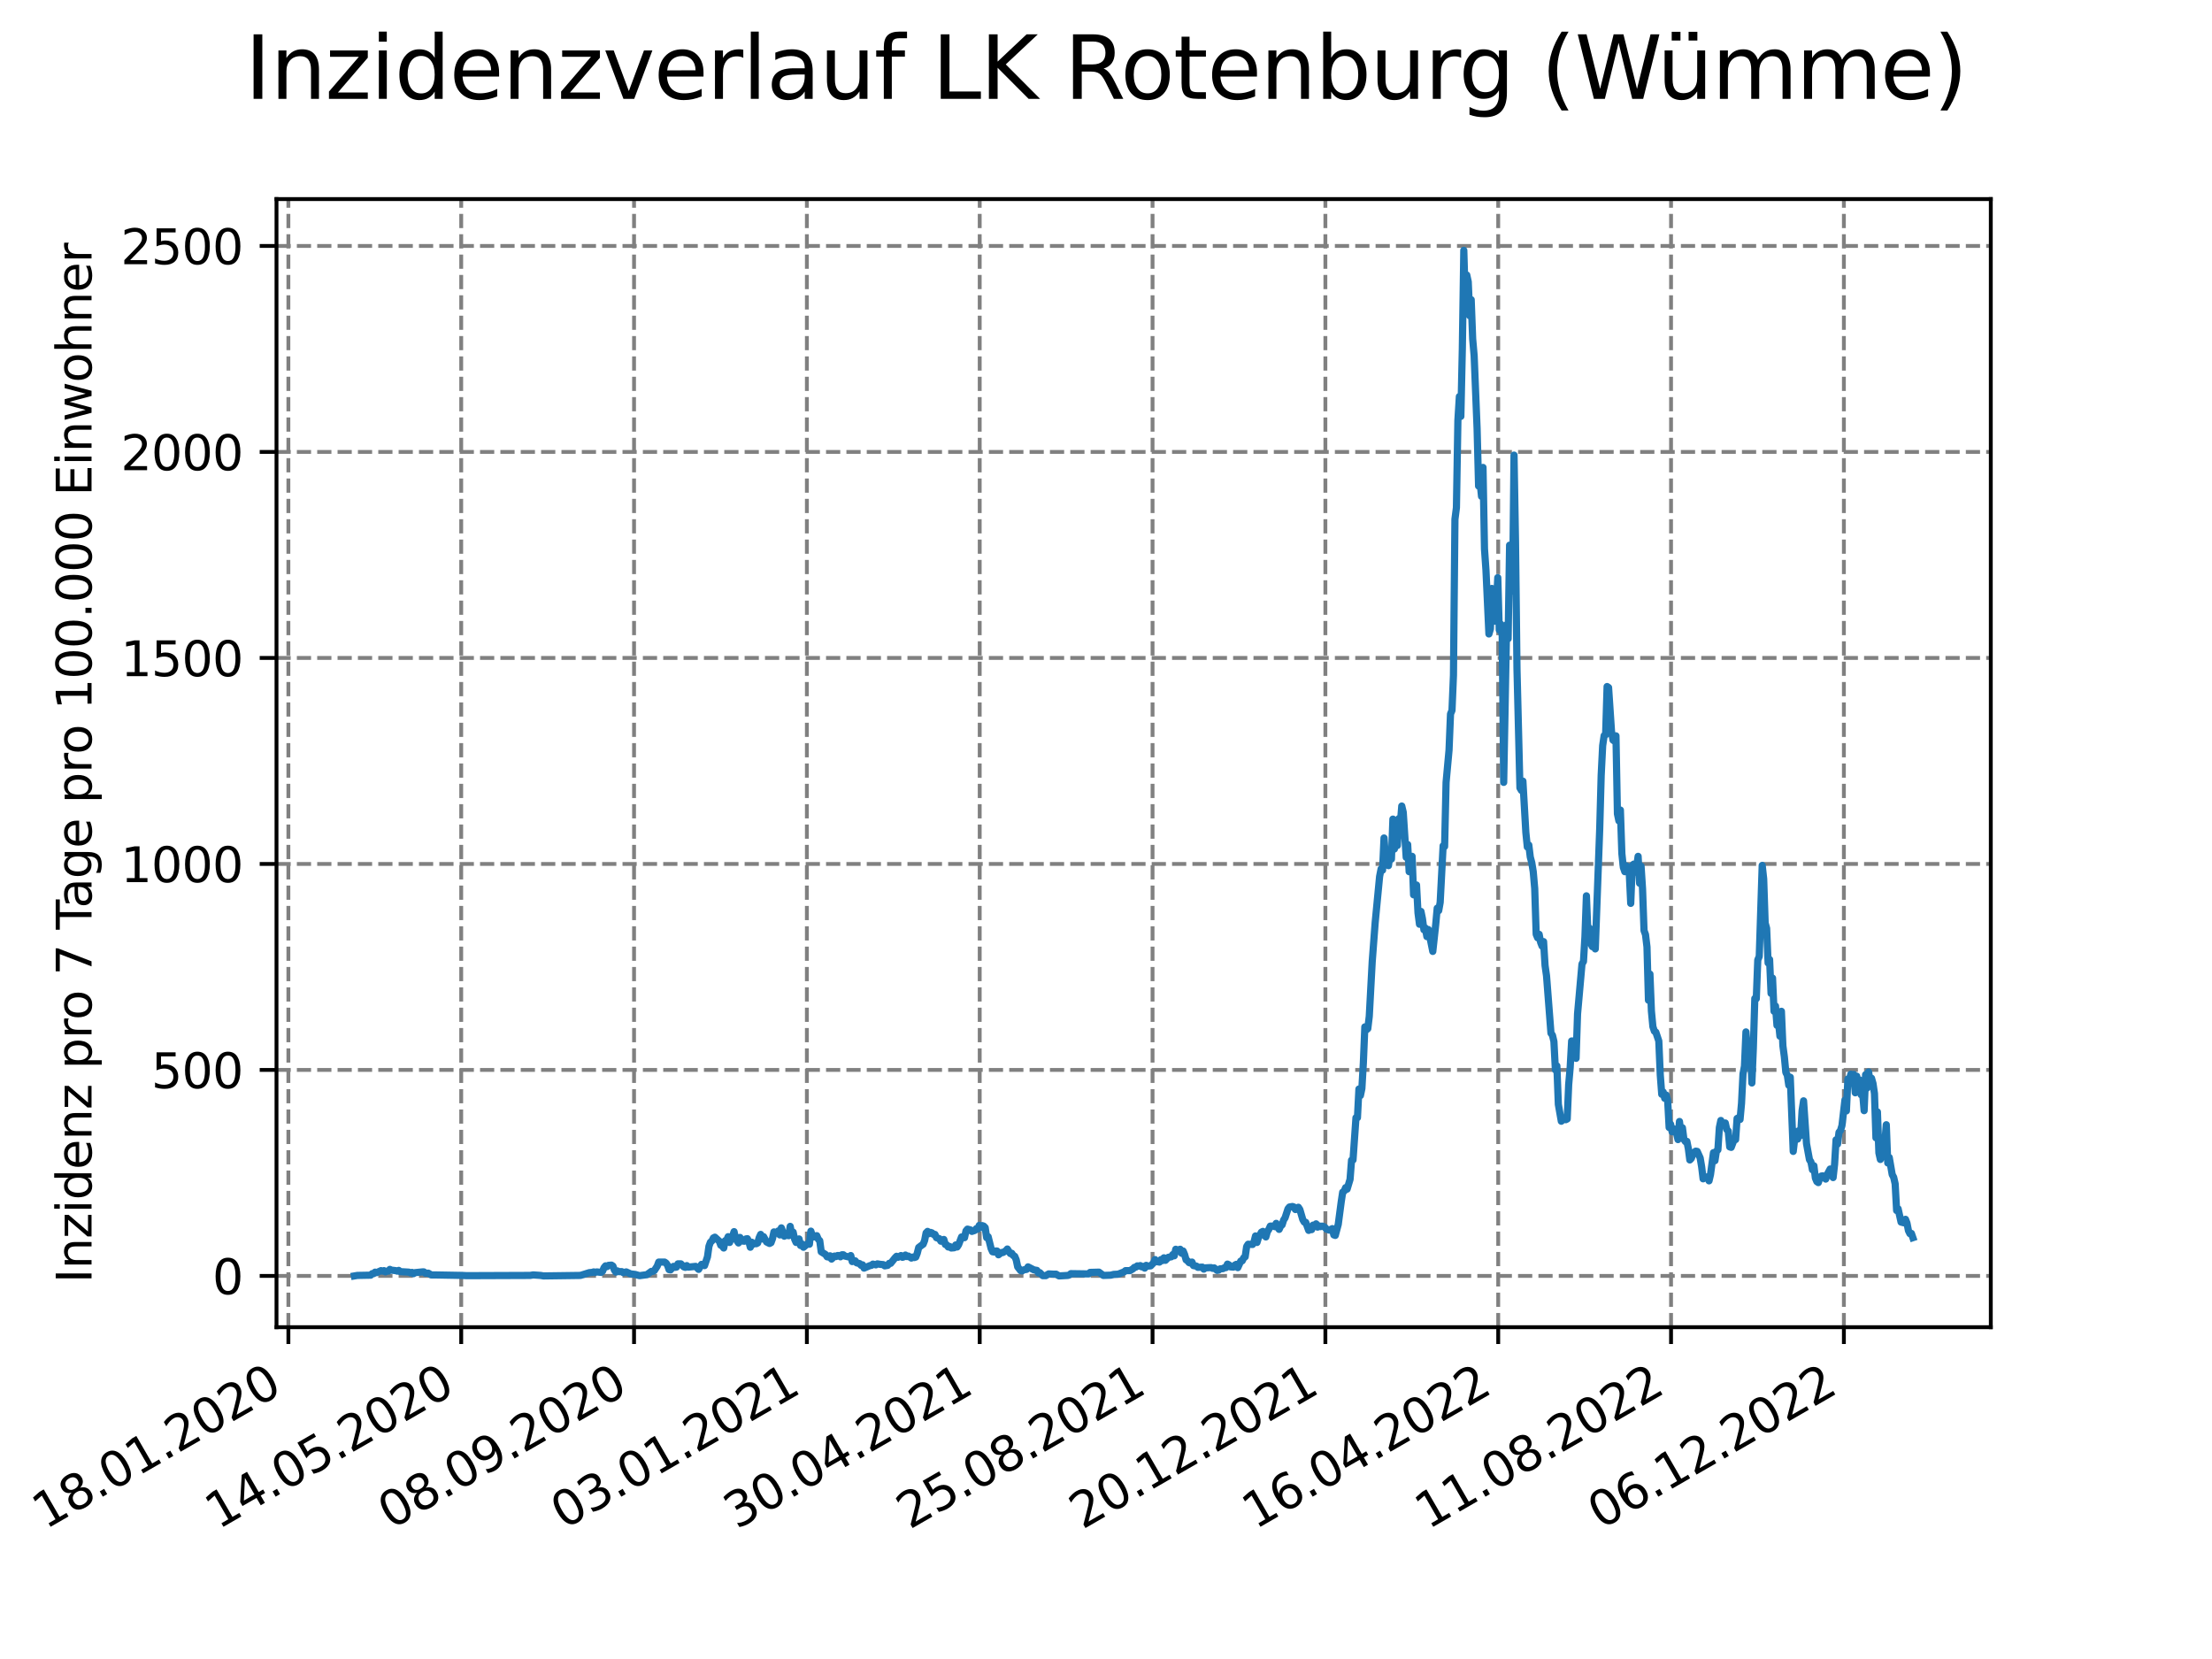 <?xml version="1.0" encoding="utf-8" standalone="no"?>
<!DOCTYPE svg PUBLIC "-//W3C//DTD SVG 1.1//EN"
  "http://www.w3.org/Graphics/SVG/1.1/DTD/svg11.dtd">
<svg xmlns:xlink="http://www.w3.org/1999/xlink" width="460.8pt" height="345.6pt" viewBox="0 0 460.8 345.6" xmlns="http://www.w3.org/2000/svg" version="1.1">
 <defs>
  <style type="text/css">*{stroke-linejoin: round; stroke-linecap: butt}</style>
 </defs>
 <g id="figure_1">
  <g id="patch_1">
   <path d="M 0 345.6 
L 460.8 345.6 
L 460.8 0 
L 0 0 
z
" style="fill: #ffffff"/>
  </g>
  <g id="axes_1">
   <g id="patch_2">
    <path d="M 57.6 276.48 
L 414.72 276.48 
L 414.72 41.472 
L 57.6 41.472 
z
" style="fill: #ffffff"/>
   </g>
   <g id="matplotlib.axis_1">
    <g id="xtick_1">
     <g id="line2d_1">
      <path d="M 60.075 276.48 
L 60.075 41.472 
" clip-path="url(#p226b8e09f1)" style="fill: none; stroke-dasharray: 2.96,1.28; stroke-dashoffset: 0; stroke: #808080; stroke-width: 0.8"/>
     </g>
     <g id="line2d_2">
      <defs>
       <path id="mca33cf12f3" d="M 0 0 
L 0 3.5 
" style="stroke: #000000; stroke-width: 0.8"/>
      </defs>
      <g>
       <use xlink:href="#mca33cf12f3" x="60.075" y="276.48" style="stroke: #000000; stroke-width: 0.8"/>
      </g>
     </g>
     <g id="text_1">
      <!-- 18.01.2020 -->
      <g transform="translate(9.449 318.689) rotate(-30) scale(0.1 -0.1)">
       <defs>
        <path id="DejaVuSans-31" d="M 794 531 
L 1825 531 
L 1825 4091 
L 703 3866 
L 703 4441 
L 1819 4666 
L 2450 4666 
L 2450 531 
L 3481 531 
L 3481 0 
L 794 0 
L 794 531 
z
" transform="scale(0.016)"/>
        <path id="DejaVuSans-38" d="M 2034 2216 
Q 1584 2216 1326 1975 
Q 1069 1734 1069 1313 
Q 1069 891 1326 650 
Q 1584 409 2034 409 
Q 2484 409 2743 651 
Q 3003 894 3003 1313 
Q 3003 1734 2745 1975 
Q 2488 2216 2034 2216 
z
M 1403 2484 
Q 997 2584 770 2862 
Q 544 3141 544 3541 
Q 544 4100 942 4425 
Q 1341 4750 2034 4750 
Q 2731 4750 3128 4425 
Q 3525 4100 3525 3541 
Q 3525 3141 3298 2862 
Q 3072 2584 2669 2484 
Q 3125 2378 3379 2068 
Q 3634 1759 3634 1313 
Q 3634 634 3220 271 
Q 2806 -91 2034 -91 
Q 1263 -91 848 271 
Q 434 634 434 1313 
Q 434 1759 690 2068 
Q 947 2378 1403 2484 
z
M 1172 3481 
Q 1172 3119 1398 2916 
Q 1625 2713 2034 2713 
Q 2441 2713 2670 2916 
Q 2900 3119 2900 3481 
Q 2900 3844 2670 4047 
Q 2441 4250 2034 4250 
Q 1625 4250 1398 4047 
Q 1172 3844 1172 3481 
z
" transform="scale(0.016)"/>
        <path id="DejaVuSans-2e" d="M 684 794 
L 1344 794 
L 1344 0 
L 684 0 
L 684 794 
z
" transform="scale(0.016)"/>
        <path id="DejaVuSans-30" d="M 2034 4250 
Q 1547 4250 1301 3770 
Q 1056 3291 1056 2328 
Q 1056 1369 1301 889 
Q 1547 409 2034 409 
Q 2525 409 2770 889 
Q 3016 1369 3016 2328 
Q 3016 3291 2770 3770 
Q 2525 4250 2034 4250 
z
M 2034 4750 
Q 2819 4750 3233 4129 
Q 3647 3509 3647 2328 
Q 3647 1150 3233 529 
Q 2819 -91 2034 -91 
Q 1250 -91 836 529 
Q 422 1150 422 2328 
Q 422 3509 836 4129 
Q 1250 4750 2034 4750 
z
" transform="scale(0.016)"/>
        <path id="DejaVuSans-32" d="M 1228 531 
L 3431 531 
L 3431 0 
L 469 0 
L 469 531 
Q 828 903 1448 1529 
Q 2069 2156 2228 2338 
Q 2531 2678 2651 2914 
Q 2772 3150 2772 3378 
Q 2772 3750 2511 3984 
Q 2250 4219 1831 4219 
Q 1534 4219 1204 4116 
Q 875 4013 500 3803 
L 500 4441 
Q 881 4594 1212 4672 
Q 1544 4750 1819 4750 
Q 2544 4750 2975 4387 
Q 3406 4025 3406 3419 
Q 3406 3131 3298 2873 
Q 3191 2616 2906 2266 
Q 2828 2175 2409 1742 
Q 1991 1309 1228 531 
z
" transform="scale(0.016)"/>
       </defs>
       <use xlink:href="#DejaVuSans-31"/>
       <use xlink:href="#DejaVuSans-38" x="63.623"/>
       <use xlink:href="#DejaVuSans-2e" x="127.246"/>
       <use xlink:href="#DejaVuSans-30" x="159.033"/>
       <use xlink:href="#DejaVuSans-31" x="222.656"/>
       <use xlink:href="#DejaVuSans-2e" x="286.279"/>
       <use xlink:href="#DejaVuSans-32" x="318.066"/>
       <use xlink:href="#DejaVuSans-30" x="381.689"/>
       <use xlink:href="#DejaVuSans-32" x="445.312"/>
       <use xlink:href="#DejaVuSans-30" x="508.936"/>
      </g>
     </g>
    </g>
    <g id="xtick_2">
     <g id="line2d_3">
      <path d="M 96.079 276.48 
L 96.079 41.472 
" clip-path="url(#p226b8e09f1)" style="fill: none; stroke-dasharray: 2.96,1.28; stroke-dashoffset: 0; stroke: #808080; stroke-width: 0.8"/>
     </g>
     <g id="line2d_4">
      <g>
       <use xlink:href="#mca33cf12f3" x="96.079" y="276.48" style="stroke: #000000; stroke-width: 0.8"/>
      </g>
     </g>
     <g id="text_2">
      <!-- 14.05.2020 -->
      <g transform="translate(45.454 318.689) rotate(-30) scale(0.1 -0.1)">
       <defs>
        <path id="DejaVuSans-34" d="M 2419 4116 
L 825 1625 
L 2419 1625 
L 2419 4116 
z
M 2253 4666 
L 3047 4666 
L 3047 1625 
L 3713 1625 
L 3713 1100 
L 3047 1100 
L 3047 0 
L 2419 0 
L 2419 1100 
L 313 1100 
L 313 1709 
L 2253 4666 
z
" transform="scale(0.016)"/>
        <path id="DejaVuSans-35" d="M 691 4666 
L 3169 4666 
L 3169 4134 
L 1269 4134 
L 1269 2991 
Q 1406 3038 1543 3061 
Q 1681 3084 1819 3084 
Q 2600 3084 3056 2656 
Q 3513 2228 3513 1497 
Q 3513 744 3044 326 
Q 2575 -91 1722 -91 
Q 1428 -91 1123 -41 
Q 819 9 494 109 
L 494 744 
Q 775 591 1075 516 
Q 1375 441 1709 441 
Q 2250 441 2565 725 
Q 2881 1009 2881 1497 
Q 2881 1984 2565 2268 
Q 2250 2553 1709 2553 
Q 1456 2553 1204 2497 
Q 953 2441 691 2322 
L 691 4666 
z
" transform="scale(0.016)"/>
       </defs>
       <use xlink:href="#DejaVuSans-31"/>
       <use xlink:href="#DejaVuSans-34" x="63.623"/>
       <use xlink:href="#DejaVuSans-2e" x="127.246"/>
       <use xlink:href="#DejaVuSans-30" x="159.033"/>
       <use xlink:href="#DejaVuSans-35" x="222.656"/>
       <use xlink:href="#DejaVuSans-2e" x="286.279"/>
       <use xlink:href="#DejaVuSans-32" x="318.066"/>
       <use xlink:href="#DejaVuSans-30" x="381.689"/>
       <use xlink:href="#DejaVuSans-32" x="445.312"/>
       <use xlink:href="#DejaVuSans-30" x="508.936"/>
      </g>
     </g>
    </g>
    <g id="xtick_3">
     <g id="line2d_5">
      <path d="M 132.083 276.48 
L 132.083 41.472 
" clip-path="url(#p226b8e09f1)" style="fill: none; stroke-dasharray: 2.96,1.28; stroke-dashoffset: 0; stroke: #808080; stroke-width: 0.8"/>
     </g>
     <g id="line2d_6">
      <g>
       <use xlink:href="#mca33cf12f3" x="132.083" y="276.48" style="stroke: #000000; stroke-width: 0.8"/>
      </g>
     </g>
     <g id="text_3">
      <!-- 08.09.2020 -->
      <g transform="translate(81.458 318.689) rotate(-30) scale(0.1 -0.1)">
       <defs>
        <path id="DejaVuSans-39" d="M 703 97 
L 703 672 
Q 941 559 1184 500 
Q 1428 441 1663 441 
Q 2288 441 2617 861 
Q 2947 1281 2994 2138 
Q 2813 1869 2534 1725 
Q 2256 1581 1919 1581 
Q 1219 1581 811 2004 
Q 403 2428 403 3163 
Q 403 3881 828 4315 
Q 1253 4750 1959 4750 
Q 2769 4750 3195 4129 
Q 3622 3509 3622 2328 
Q 3622 1225 3098 567 
Q 2575 -91 1691 -91 
Q 1453 -91 1209 -44 
Q 966 3 703 97 
z
M 1959 2075 
Q 2384 2075 2632 2365 
Q 2881 2656 2881 3163 
Q 2881 3666 2632 3958 
Q 2384 4250 1959 4250 
Q 1534 4250 1286 3958 
Q 1038 3666 1038 3163 
Q 1038 2656 1286 2365 
Q 1534 2075 1959 2075 
z
" transform="scale(0.016)"/>
       </defs>
       <use xlink:href="#DejaVuSans-30"/>
       <use xlink:href="#DejaVuSans-38" x="63.623"/>
       <use xlink:href="#DejaVuSans-2e" x="127.246"/>
       <use xlink:href="#DejaVuSans-30" x="159.033"/>
       <use xlink:href="#DejaVuSans-39" x="222.656"/>
       <use xlink:href="#DejaVuSans-2e" x="286.279"/>
       <use xlink:href="#DejaVuSans-32" x="318.066"/>
       <use xlink:href="#DejaVuSans-30" x="381.689"/>
       <use xlink:href="#DejaVuSans-32" x="445.312"/>
       <use xlink:href="#DejaVuSans-30" x="508.936"/>
      </g>
     </g>
    </g>
    <g id="xtick_4">
     <g id="line2d_7">
      <path d="M 168.088 276.48 
L 168.088 41.472 
" clip-path="url(#p226b8e09f1)" style="fill: none; stroke-dasharray: 2.96,1.28; stroke-dashoffset: 0; stroke: #808080; stroke-width: 0.8"/>
     </g>
     <g id="line2d_8">
      <g>
       <use xlink:href="#mca33cf12f3" x="168.088" y="276.48" style="stroke: #000000; stroke-width: 0.8"/>
      </g>
     </g>
     <g id="text_4">
      <!-- 03.01.2021 -->
      <g transform="translate(117.462 318.689) rotate(-30) scale(0.1 -0.1)">
       <defs>
        <path id="DejaVuSans-33" d="M 2597 2516 
Q 3050 2419 3304 2112 
Q 3559 1806 3559 1356 
Q 3559 666 3084 287 
Q 2609 -91 1734 -91 
Q 1441 -91 1130 -33 
Q 819 25 488 141 
L 488 750 
Q 750 597 1062 519 
Q 1375 441 1716 441 
Q 2309 441 2620 675 
Q 2931 909 2931 1356 
Q 2931 1769 2642 2001 
Q 2353 2234 1838 2234 
L 1294 2234 
L 1294 2753 
L 1863 2753 
Q 2328 2753 2575 2939 
Q 2822 3125 2822 3475 
Q 2822 3834 2567 4026 
Q 2313 4219 1838 4219 
Q 1578 4219 1281 4162 
Q 984 4106 628 3988 
L 628 4550 
Q 988 4650 1302 4700 
Q 1616 4750 1894 4750 
Q 2613 4750 3031 4423 
Q 3450 4097 3450 3541 
Q 3450 3153 3228 2886 
Q 3006 2619 2597 2516 
z
" transform="scale(0.016)"/>
       </defs>
       <use xlink:href="#DejaVuSans-30"/>
       <use xlink:href="#DejaVuSans-33" x="63.623"/>
       <use xlink:href="#DejaVuSans-2e" x="127.246"/>
       <use xlink:href="#DejaVuSans-30" x="159.033"/>
       <use xlink:href="#DejaVuSans-31" x="222.656"/>
       <use xlink:href="#DejaVuSans-2e" x="286.279"/>
       <use xlink:href="#DejaVuSans-32" x="318.066"/>
       <use xlink:href="#DejaVuSans-30" x="381.689"/>
       <use xlink:href="#DejaVuSans-32" x="445.312"/>
       <use xlink:href="#DejaVuSans-31" x="508.936"/>
      </g>
     </g>
    </g>
    <g id="xtick_5">
     <g id="line2d_9">
      <path d="M 204.092 276.48 
L 204.092 41.472 
" clip-path="url(#p226b8e09f1)" style="fill: none; stroke-dasharray: 2.96,1.28; stroke-dashoffset: 0; stroke: #808080; stroke-width: 0.8"/>
     </g>
     <g id="line2d_10">
      <g>
       <use xlink:href="#mca33cf12f3" x="204.092" y="276.48" style="stroke: #000000; stroke-width: 0.8"/>
      </g>
     </g>
     <g id="text_5">
      <!-- 30.04.2021 -->
      <g transform="translate(153.467 318.689) rotate(-30) scale(0.1 -0.1)">
       <use xlink:href="#DejaVuSans-33"/>
       <use xlink:href="#DejaVuSans-30" x="63.623"/>
       <use xlink:href="#DejaVuSans-2e" x="127.246"/>
       <use xlink:href="#DejaVuSans-30" x="159.033"/>
       <use xlink:href="#DejaVuSans-34" x="222.656"/>
       <use xlink:href="#DejaVuSans-2e" x="286.279"/>
       <use xlink:href="#DejaVuSans-32" x="318.066"/>
       <use xlink:href="#DejaVuSans-30" x="381.689"/>
       <use xlink:href="#DejaVuSans-32" x="445.312"/>
       <use xlink:href="#DejaVuSans-31" x="508.936"/>
      </g>
     </g>
    </g>
    <g id="xtick_6">
     <g id="line2d_11">
      <path d="M 240.096 276.48 
L 240.096 41.472 
" clip-path="url(#p226b8e09f1)" style="fill: none; stroke-dasharray: 2.96,1.28; stroke-dashoffset: 0; stroke: #808080; stroke-width: 0.8"/>
     </g>
     <g id="line2d_12">
      <g>
       <use xlink:href="#mca33cf12f3" x="240.096" y="276.48" style="stroke: #000000; stroke-width: 0.8"/>
      </g>
     </g>
     <g id="text_6">
      <!-- 25.08.2021 -->
      <g transform="translate(189.471 318.689) rotate(-30) scale(0.1 -0.1)">
       <use xlink:href="#DejaVuSans-32"/>
       <use xlink:href="#DejaVuSans-35" x="63.623"/>
       <use xlink:href="#DejaVuSans-2e" x="127.246"/>
       <use xlink:href="#DejaVuSans-30" x="159.033"/>
       <use xlink:href="#DejaVuSans-38" x="222.656"/>
       <use xlink:href="#DejaVuSans-2e" x="286.279"/>
       <use xlink:href="#DejaVuSans-32" x="318.066"/>
       <use xlink:href="#DejaVuSans-30" x="381.689"/>
       <use xlink:href="#DejaVuSans-32" x="445.312"/>
       <use xlink:href="#DejaVuSans-31" x="508.936"/>
      </g>
     </g>
    </g>
    <g id="xtick_7">
     <g id="line2d_13">
      <path d="M 276.101 276.48 
L 276.101 41.472 
" clip-path="url(#p226b8e09f1)" style="fill: none; stroke-dasharray: 2.96,1.28; stroke-dashoffset: 0; stroke: #808080; stroke-width: 0.8"/>
     </g>
     <g id="line2d_14">
      <g>
       <use xlink:href="#mca33cf12f3" x="276.101" y="276.48" style="stroke: #000000; stroke-width: 0.8"/>
      </g>
     </g>
     <g id="text_7">
      <!-- 20.12.2021 -->
      <g transform="translate(225.476 318.689) rotate(-30) scale(0.1 -0.1)">
       <use xlink:href="#DejaVuSans-32"/>
       <use xlink:href="#DejaVuSans-30" x="63.623"/>
       <use xlink:href="#DejaVuSans-2e" x="127.246"/>
       <use xlink:href="#DejaVuSans-31" x="159.033"/>
       <use xlink:href="#DejaVuSans-32" x="222.656"/>
       <use xlink:href="#DejaVuSans-2e" x="286.279"/>
       <use xlink:href="#DejaVuSans-32" x="318.066"/>
       <use xlink:href="#DejaVuSans-30" x="381.689"/>
       <use xlink:href="#DejaVuSans-32" x="445.312"/>
       <use xlink:href="#DejaVuSans-31" x="508.936"/>
      </g>
     </g>
    </g>
    <g id="xtick_8">
     <g id="line2d_15">
      <path d="M 312.105 276.48 
L 312.105 41.472 
" clip-path="url(#p226b8e09f1)" style="fill: none; stroke-dasharray: 2.96,1.28; stroke-dashoffset: 0; stroke: #808080; stroke-width: 0.8"/>
     </g>
     <g id="line2d_16">
      <g>
       <use xlink:href="#mca33cf12f3" x="312.105" y="276.48" style="stroke: #000000; stroke-width: 0.8"/>
      </g>
     </g>
     <g id="text_8">
      <!-- 16.04.2022 -->
      <g transform="translate(261.48 318.689) rotate(-30) scale(0.1 -0.1)">
       <defs>
        <path id="DejaVuSans-36" d="M 2113 2584 
Q 1688 2584 1439 2293 
Q 1191 2003 1191 1497 
Q 1191 994 1439 701 
Q 1688 409 2113 409 
Q 2538 409 2786 701 
Q 3034 994 3034 1497 
Q 3034 2003 2786 2293 
Q 2538 2584 2113 2584 
z
M 3366 4563 
L 3366 3988 
Q 3128 4100 2886 4159 
Q 2644 4219 2406 4219 
Q 1781 4219 1451 3797 
Q 1122 3375 1075 2522 
Q 1259 2794 1537 2939 
Q 1816 3084 2150 3084 
Q 2853 3084 3261 2657 
Q 3669 2231 3669 1497 
Q 3669 778 3244 343 
Q 2819 -91 2113 -91 
Q 1303 -91 875 529 
Q 447 1150 447 2328 
Q 447 3434 972 4092 
Q 1497 4750 2381 4750 
Q 2619 4750 2861 4703 
Q 3103 4656 3366 4563 
z
" transform="scale(0.016)"/>
       </defs>
       <use xlink:href="#DejaVuSans-31"/>
       <use xlink:href="#DejaVuSans-36" x="63.623"/>
       <use xlink:href="#DejaVuSans-2e" x="127.246"/>
       <use xlink:href="#DejaVuSans-30" x="159.033"/>
       <use xlink:href="#DejaVuSans-34" x="222.656"/>
       <use xlink:href="#DejaVuSans-2e" x="286.279"/>
       <use xlink:href="#DejaVuSans-32" x="318.066"/>
       <use xlink:href="#DejaVuSans-30" x="381.689"/>
       <use xlink:href="#DejaVuSans-32" x="445.312"/>
       <use xlink:href="#DejaVuSans-32" x="508.936"/>
      </g>
     </g>
    </g>
    <g id="xtick_9">
     <g id="line2d_17">
      <path d="M 348.109 276.48 
L 348.109 41.472 
" clip-path="url(#p226b8e09f1)" style="fill: none; stroke-dasharray: 2.96,1.28; stroke-dashoffset: 0; stroke: #808080; stroke-width: 0.8"/>
     </g>
     <g id="line2d_18">
      <g>
       <use xlink:href="#mca33cf12f3" x="348.109" y="276.48" style="stroke: #000000; stroke-width: 0.8"/>
      </g>
     </g>
     <g id="text_9">
      <!-- 11.08.2022 -->
      <g transform="translate(297.484 318.689) rotate(-30) scale(0.1 -0.1)">
       <use xlink:href="#DejaVuSans-31"/>
       <use xlink:href="#DejaVuSans-31" x="63.623"/>
       <use xlink:href="#DejaVuSans-2e" x="127.246"/>
       <use xlink:href="#DejaVuSans-30" x="159.033"/>
       <use xlink:href="#DejaVuSans-38" x="222.656"/>
       <use xlink:href="#DejaVuSans-2e" x="286.279"/>
       <use xlink:href="#DejaVuSans-32" x="318.066"/>
       <use xlink:href="#DejaVuSans-30" x="381.689"/>
       <use xlink:href="#DejaVuSans-32" x="445.312"/>
       <use xlink:href="#DejaVuSans-32" x="508.936"/>
      </g>
     </g>
    </g>
    <g id="xtick_10">
     <g id="line2d_19">
      <path d="M 384.114 276.48 
L 384.114 41.472 
" clip-path="url(#p226b8e09f1)" style="fill: none; stroke-dasharray: 2.96,1.28; stroke-dashoffset: 0; stroke: #808080; stroke-width: 0.8"/>
     </g>
     <g id="line2d_20">
      <g>
       <use xlink:href="#mca33cf12f3" x="384.114" y="276.48" style="stroke: #000000; stroke-width: 0.8"/>
      </g>
     </g>
     <g id="text_10">
      <!-- 06.12.2022 -->
      <g transform="translate(333.489 318.689) rotate(-30) scale(0.1 -0.1)">
       <use xlink:href="#DejaVuSans-30"/>
       <use xlink:href="#DejaVuSans-36" x="63.623"/>
       <use xlink:href="#DejaVuSans-2e" x="127.246"/>
       <use xlink:href="#DejaVuSans-31" x="159.033"/>
       <use xlink:href="#DejaVuSans-32" x="222.656"/>
       <use xlink:href="#DejaVuSans-2e" x="286.279"/>
       <use xlink:href="#DejaVuSans-32" x="318.066"/>
       <use xlink:href="#DejaVuSans-30" x="381.689"/>
       <use xlink:href="#DejaVuSans-32" x="445.312"/>
       <use xlink:href="#DejaVuSans-32" x="508.936"/>
      </g>
     </g>
    </g>
   </g>
   <g id="matplotlib.axis_2">
    <g id="ytick_1">
     <g id="line2d_21">
      <path d="M 57.6 265.798 
L 414.72 265.798 
" clip-path="url(#p226b8e09f1)" style="fill: none; stroke-dasharray: 2.96,1.28; stroke-dashoffset: 0; stroke: #808080; stroke-width: 0.8"/>
     </g>
     <g id="line2d_22">
      <defs>
       <path id="m57a101240e" d="M 0 0 
L -3.5 0 
" style="stroke: #000000; stroke-width: 0.8"/>
      </defs>
      <g>
       <use xlink:href="#m57a101240e" x="57.6" y="265.798" style="stroke: #000000; stroke-width: 0.8"/>
      </g>
     </g>
     <g id="text_11">
      <!-- 0 -->
      <g transform="translate(44.237 269.597) scale(0.1 -0.1)">
       <use xlink:href="#DejaVuSans-30"/>
      </g>
     </g>
    </g>
    <g id="ytick_2">
     <g id="line2d_23">
      <path d="M 57.6 222.885 
L 414.72 222.885 
" clip-path="url(#p226b8e09f1)" style="fill: none; stroke-dasharray: 2.96,1.28; stroke-dashoffset: 0; stroke: #808080; stroke-width: 0.8"/>
     </g>
     <g id="line2d_24">
      <g>
       <use xlink:href="#m57a101240e" x="57.6" y="222.885" style="stroke: #000000; stroke-width: 0.8"/>
      </g>
     </g>
     <g id="text_12">
      <!-- 500 -->
      <g transform="translate(31.512 226.684) scale(0.1 -0.1)">
       <use xlink:href="#DejaVuSans-35"/>
       <use xlink:href="#DejaVuSans-30" x="63.623"/>
       <use xlink:href="#DejaVuSans-30" x="127.246"/>
      </g>
     </g>
    </g>
    <g id="ytick_3">
     <g id="line2d_25">
      <path d="M 57.6 179.972 
L 414.72 179.972 
" clip-path="url(#p226b8e09f1)" style="fill: none; stroke-dasharray: 2.96,1.28; stroke-dashoffset: 0; stroke: #808080; stroke-width: 0.8"/>
     </g>
     <g id="line2d_26">
      <g>
       <use xlink:href="#m57a101240e" x="57.6" y="179.972" style="stroke: #000000; stroke-width: 0.8"/>
      </g>
     </g>
     <g id="text_13">
      <!-- 1000 -->
      <g transform="translate(25.15 183.772) scale(0.1 -0.1)">
       <use xlink:href="#DejaVuSans-31"/>
       <use xlink:href="#DejaVuSans-30" x="63.623"/>
       <use xlink:href="#DejaVuSans-30" x="127.246"/>
       <use xlink:href="#DejaVuSans-30" x="190.869"/>
      </g>
     </g>
    </g>
    <g id="ytick_4">
     <g id="line2d_27">
      <path d="M 57.6 137.06 
L 414.72 137.06 
" clip-path="url(#p226b8e09f1)" style="fill: none; stroke-dasharray: 2.96,1.28; stroke-dashoffset: 0; stroke: #808080; stroke-width: 0.8"/>
     </g>
     <g id="line2d_28">
      <g>
       <use xlink:href="#m57a101240e" x="57.6" y="137.06" style="stroke: #000000; stroke-width: 0.8"/>
      </g>
     </g>
     <g id="text_14">
      <!-- 1500 -->
      <g transform="translate(25.15 140.859) scale(0.1 -0.1)">
       <use xlink:href="#DejaVuSans-31"/>
       <use xlink:href="#DejaVuSans-35" x="63.623"/>
       <use xlink:href="#DejaVuSans-30" x="127.246"/>
       <use xlink:href="#DejaVuSans-30" x="190.869"/>
      </g>
     </g>
    </g>
    <g id="ytick_5">
     <g id="line2d_29">
      <path d="M 57.6 94.147 
L 414.72 94.147 
" clip-path="url(#p226b8e09f1)" style="fill: none; stroke-dasharray: 2.96,1.28; stroke-dashoffset: 0; stroke: #808080; stroke-width: 0.8"/>
     </g>
     <g id="line2d_30">
      <g>
       <use xlink:href="#m57a101240e" x="57.6" y="94.147" style="stroke: #000000; stroke-width: 0.8"/>
      </g>
     </g>
     <g id="text_15">
      <!-- 2000 -->
      <g transform="translate(25.15 97.946) scale(0.1 -0.1)">
       <use xlink:href="#DejaVuSans-32"/>
       <use xlink:href="#DejaVuSans-30" x="63.623"/>
       <use xlink:href="#DejaVuSans-30" x="127.246"/>
       <use xlink:href="#DejaVuSans-30" x="190.869"/>
      </g>
     </g>
    </g>
    <g id="ytick_6">
     <g id="line2d_31">
      <path d="M 57.6 51.235 
L 414.72 51.235 
" clip-path="url(#p226b8e09f1)" style="fill: none; stroke-dasharray: 2.96,1.28; stroke-dashoffset: 0; stroke: #808080; stroke-width: 0.8"/>
     </g>
     <g id="line2d_32">
      <g>
       <use xlink:href="#m57a101240e" x="57.6" y="51.235" style="stroke: #000000; stroke-width: 0.8"/>
      </g>
     </g>
     <g id="text_16">
      <!-- 2500 -->
      <g transform="translate(25.15 55.034) scale(0.1 -0.1)">
       <use xlink:href="#DejaVuSans-32"/>
       <use xlink:href="#DejaVuSans-35" x="63.623"/>
       <use xlink:href="#DejaVuSans-30" x="127.246"/>
       <use xlink:href="#DejaVuSans-30" x="190.869"/>
      </g>
     </g>
    </g>
    <g id="text_17">
     <!-- Inzidenz pro 7 Tage pro 100.000 Einwohner -->
     <g transform="translate(19.07 267.301) rotate(-90) scale(0.1 -0.1)">
      <defs>
       <path id="DejaVuSans-49" d="M 628 4666 
L 1259 4666 
L 1259 0 
L 628 0 
L 628 4666 
z
" transform="scale(0.016)"/>
       <path id="DejaVuSans-6e" d="M 3513 2113 
L 3513 0 
L 2938 0 
L 2938 2094 
Q 2938 2591 2744 2837 
Q 2550 3084 2163 3084 
Q 1697 3084 1428 2787 
Q 1159 2491 1159 1978 
L 1159 0 
L 581 0 
L 581 3500 
L 1159 3500 
L 1159 2956 
Q 1366 3272 1645 3428 
Q 1925 3584 2291 3584 
Q 2894 3584 3203 3211 
Q 3513 2838 3513 2113 
z
" transform="scale(0.016)"/>
       <path id="DejaVuSans-7a" d="M 353 3500 
L 3084 3500 
L 3084 2975 
L 922 459 
L 3084 459 
L 3084 0 
L 275 0 
L 275 525 
L 2438 3041 
L 353 3041 
L 353 3500 
z
" transform="scale(0.016)"/>
       <path id="DejaVuSans-69" d="M 603 3500 
L 1178 3500 
L 1178 0 
L 603 0 
L 603 3500 
z
M 603 4863 
L 1178 4863 
L 1178 4134 
L 603 4134 
L 603 4863 
z
" transform="scale(0.016)"/>
       <path id="DejaVuSans-64" d="M 2906 2969 
L 2906 4863 
L 3481 4863 
L 3481 0 
L 2906 0 
L 2906 525 
Q 2725 213 2448 61 
Q 2172 -91 1784 -91 
Q 1150 -91 751 415 
Q 353 922 353 1747 
Q 353 2572 751 3078 
Q 1150 3584 1784 3584 
Q 2172 3584 2448 3432 
Q 2725 3281 2906 2969 
z
M 947 1747 
Q 947 1113 1208 752 
Q 1469 391 1925 391 
Q 2381 391 2643 752 
Q 2906 1113 2906 1747 
Q 2906 2381 2643 2742 
Q 2381 3103 1925 3103 
Q 1469 3103 1208 2742 
Q 947 2381 947 1747 
z
" transform="scale(0.016)"/>
       <path id="DejaVuSans-65" d="M 3597 1894 
L 3597 1613 
L 953 1613 
Q 991 1019 1311 708 
Q 1631 397 2203 397 
Q 2534 397 2845 478 
Q 3156 559 3463 722 
L 3463 178 
Q 3153 47 2828 -22 
Q 2503 -91 2169 -91 
Q 1331 -91 842 396 
Q 353 884 353 1716 
Q 353 2575 817 3079 
Q 1281 3584 2069 3584 
Q 2775 3584 3186 3129 
Q 3597 2675 3597 1894 
z
M 3022 2063 
Q 3016 2534 2758 2815 
Q 2500 3097 2075 3097 
Q 1594 3097 1305 2825 
Q 1016 2553 972 2059 
L 3022 2063 
z
" transform="scale(0.016)"/>
       <path id="DejaVuSans-20" transform="scale(0.016)"/>
       <path id="DejaVuSans-70" d="M 1159 525 
L 1159 -1331 
L 581 -1331 
L 581 3500 
L 1159 3500 
L 1159 2969 
Q 1341 3281 1617 3432 
Q 1894 3584 2278 3584 
Q 2916 3584 3314 3078 
Q 3713 2572 3713 1747 
Q 3713 922 3314 415 
Q 2916 -91 2278 -91 
Q 1894 -91 1617 61 
Q 1341 213 1159 525 
z
M 3116 1747 
Q 3116 2381 2855 2742 
Q 2594 3103 2138 3103 
Q 1681 3103 1420 2742 
Q 1159 2381 1159 1747 
Q 1159 1113 1420 752 
Q 1681 391 2138 391 
Q 2594 391 2855 752 
Q 3116 1113 3116 1747 
z
" transform="scale(0.016)"/>
       <path id="DejaVuSans-72" d="M 2631 2963 
Q 2534 3019 2420 3045 
Q 2306 3072 2169 3072 
Q 1681 3072 1420 2755 
Q 1159 2438 1159 1844 
L 1159 0 
L 581 0 
L 581 3500 
L 1159 3500 
L 1159 2956 
Q 1341 3275 1631 3429 
Q 1922 3584 2338 3584 
Q 2397 3584 2469 3576 
Q 2541 3569 2628 3553 
L 2631 2963 
z
" transform="scale(0.016)"/>
       <path id="DejaVuSans-6f" d="M 1959 3097 
Q 1497 3097 1228 2736 
Q 959 2375 959 1747 
Q 959 1119 1226 758 
Q 1494 397 1959 397 
Q 2419 397 2687 759 
Q 2956 1122 2956 1747 
Q 2956 2369 2687 2733 
Q 2419 3097 1959 3097 
z
M 1959 3584 
Q 2709 3584 3137 3096 
Q 3566 2609 3566 1747 
Q 3566 888 3137 398 
Q 2709 -91 1959 -91 
Q 1206 -91 779 398 
Q 353 888 353 1747 
Q 353 2609 779 3096 
Q 1206 3584 1959 3584 
z
" transform="scale(0.016)"/>
       <path id="DejaVuSans-37" d="M 525 4666 
L 3525 4666 
L 3525 4397 
L 1831 0 
L 1172 0 
L 2766 4134 
L 525 4134 
L 525 4666 
z
" transform="scale(0.016)"/>
       <path id="DejaVuSans-54" d="M -19 4666 
L 3928 4666 
L 3928 4134 
L 2272 4134 
L 2272 0 
L 1638 0 
L 1638 4134 
L -19 4134 
L -19 4666 
z
" transform="scale(0.016)"/>
       <path id="DejaVuSans-61" d="M 2194 1759 
Q 1497 1759 1228 1600 
Q 959 1441 959 1056 
Q 959 750 1161 570 
Q 1363 391 1709 391 
Q 2188 391 2477 730 
Q 2766 1069 2766 1631 
L 2766 1759 
L 2194 1759 
z
M 3341 1997 
L 3341 0 
L 2766 0 
L 2766 531 
Q 2569 213 2275 61 
Q 1981 -91 1556 -91 
Q 1019 -91 701 211 
Q 384 513 384 1019 
Q 384 1609 779 1909 
Q 1175 2209 1959 2209 
L 2766 2209 
L 2766 2266 
Q 2766 2663 2505 2880 
Q 2244 3097 1772 3097 
Q 1472 3097 1187 3025 
Q 903 2953 641 2809 
L 641 3341 
Q 956 3463 1253 3523 
Q 1550 3584 1831 3584 
Q 2591 3584 2966 3190 
Q 3341 2797 3341 1997 
z
" transform="scale(0.016)"/>
       <path id="DejaVuSans-67" d="M 2906 1791 
Q 2906 2416 2648 2759 
Q 2391 3103 1925 3103 
Q 1463 3103 1205 2759 
Q 947 2416 947 1791 
Q 947 1169 1205 825 
Q 1463 481 1925 481 
Q 2391 481 2648 825 
Q 2906 1169 2906 1791 
z
M 3481 434 
Q 3481 -459 3084 -895 
Q 2688 -1331 1869 -1331 
Q 1566 -1331 1297 -1286 
Q 1028 -1241 775 -1147 
L 775 -588 
Q 1028 -725 1275 -790 
Q 1522 -856 1778 -856 
Q 2344 -856 2625 -561 
Q 2906 -266 2906 331 
L 2906 616 
Q 2728 306 2450 153 
Q 2172 0 1784 0 
Q 1141 0 747 490 
Q 353 981 353 1791 
Q 353 2603 747 3093 
Q 1141 3584 1784 3584 
Q 2172 3584 2450 3431 
Q 2728 3278 2906 2969 
L 2906 3500 
L 3481 3500 
L 3481 434 
z
" transform="scale(0.016)"/>
       <path id="DejaVuSans-45" d="M 628 4666 
L 3578 4666 
L 3578 4134 
L 1259 4134 
L 1259 2753 
L 3481 2753 
L 3481 2222 
L 1259 2222 
L 1259 531 
L 3634 531 
L 3634 0 
L 628 0 
L 628 4666 
z
" transform="scale(0.016)"/>
       <path id="DejaVuSans-77" d="M 269 3500 
L 844 3500 
L 1563 769 
L 2278 3500 
L 2956 3500 
L 3675 769 
L 4391 3500 
L 4966 3500 
L 4050 0 
L 3372 0 
L 2619 2869 
L 1863 0 
L 1184 0 
L 269 3500 
z
" transform="scale(0.016)"/>
       <path id="DejaVuSans-68" d="M 3513 2113 
L 3513 0 
L 2938 0 
L 2938 2094 
Q 2938 2591 2744 2837 
Q 2550 3084 2163 3084 
Q 1697 3084 1428 2787 
Q 1159 2491 1159 1978 
L 1159 0 
L 581 0 
L 581 4863 
L 1159 4863 
L 1159 2956 
Q 1366 3272 1645 3428 
Q 1925 3584 2291 3584 
Q 2894 3584 3203 3211 
Q 3513 2838 3513 2113 
z
" transform="scale(0.016)"/>
      </defs>
      <use xlink:href="#DejaVuSans-49"/>
      <use xlink:href="#DejaVuSans-6e" x="29.492"/>
      <use xlink:href="#DejaVuSans-7a" x="92.871"/>
      <use xlink:href="#DejaVuSans-69" x="145.361"/>
      <use xlink:href="#DejaVuSans-64" x="173.145"/>
      <use xlink:href="#DejaVuSans-65" x="236.621"/>
      <use xlink:href="#DejaVuSans-6e" x="298.145"/>
      <use xlink:href="#DejaVuSans-7a" x="361.523"/>
      <use xlink:href="#DejaVuSans-20" x="414.014"/>
      <use xlink:href="#DejaVuSans-70" x="445.801"/>
      <use xlink:href="#DejaVuSans-72" x="509.277"/>
      <use xlink:href="#DejaVuSans-6f" x="548.141"/>
      <use xlink:href="#DejaVuSans-20" x="609.322"/>
      <use xlink:href="#DejaVuSans-37" x="641.109"/>
      <use xlink:href="#DejaVuSans-20" x="704.732"/>
      <use xlink:href="#DejaVuSans-54" x="736.52"/>
      <use xlink:href="#DejaVuSans-61" x="781.104"/>
      <use xlink:href="#DejaVuSans-67" x="842.383"/>
      <use xlink:href="#DejaVuSans-65" x="905.859"/>
      <use xlink:href="#DejaVuSans-20" x="967.383"/>
      <use xlink:href="#DejaVuSans-70" x="999.17"/>
      <use xlink:href="#DejaVuSans-72" x="1062.646"/>
      <use xlink:href="#DejaVuSans-6f" x="1101.51"/>
      <use xlink:href="#DejaVuSans-20" x="1162.691"/>
      <use xlink:href="#DejaVuSans-31" x="1194.479"/>
      <use xlink:href="#DejaVuSans-30" x="1258.102"/>
      <use xlink:href="#DejaVuSans-30" x="1321.725"/>
      <use xlink:href="#DejaVuSans-2e" x="1385.348"/>
      <use xlink:href="#DejaVuSans-30" x="1417.135"/>
      <use xlink:href="#DejaVuSans-30" x="1480.758"/>
      <use xlink:href="#DejaVuSans-30" x="1544.381"/>
      <use xlink:href="#DejaVuSans-20" x="1608.004"/>
      <use xlink:href="#DejaVuSans-45" x="1639.791"/>
      <use xlink:href="#DejaVuSans-69" x="1702.975"/>
      <use xlink:href="#DejaVuSans-6e" x="1730.758"/>
      <use xlink:href="#DejaVuSans-77" x="1794.137"/>
      <use xlink:href="#DejaVuSans-6f" x="1875.924"/>
      <use xlink:href="#DejaVuSans-68" x="1937.105"/>
      <use xlink:href="#DejaVuSans-6e" x="2000.484"/>
      <use xlink:href="#DejaVuSans-65" x="2063.863"/>
      <use xlink:href="#DejaVuSans-72" x="2125.387"/>
     </g>
    </g>
   </g>
   <g id="line2d_33">
    <path d="M 73.833 265.798 
L 74.448 265.693 
L 77.218 265.641 
L 77.525 265.326 
L 77.833 265.326 
L 78.141 265.012 
L 78.449 265.117 
L 79.372 264.697 
L 79.68 264.802 
L 79.987 264.697 
L 80.295 264.959 
L 80.603 264.802 
L 80.911 264.802 
L 81.218 264.435 
L 81.526 264.593 
L 82.449 264.697 
L 82.757 264.802 
L 83.065 264.645 
L 83.372 264.907 
L 85.219 265.012 
L 85.526 265.169 
L 85.834 265.064 
L 86.142 265.326 
L 86.45 265.117 
L 87.988 264.959 
L 88.296 264.959 
L 88.604 265.221 
L 89.219 265.221 
L 89.835 265.588 
L 90.45 265.588 
L 96.297 265.693 
L 97.22 265.745 
L 110.453 265.693 
L 111.068 265.588 
L 112.607 265.693 
L 113.222 265.798 
L 120.915 265.693 
L 122.762 265.117 
L 123.377 265.064 
L 123.685 264.959 
L 123.993 265.064 
L 124.3 264.959 
L 125.224 265.064 
L 125.531 264.802 
L 125.839 264.069 
L 126.147 263.702 
L 126.454 263.859 
L 126.762 263.597 
L 127.378 263.545 
L 127.685 263.754 
L 127.993 264.593 
L 128.301 265.012 
L 128.609 264.75 
L 128.916 264.907 
L 129.532 264.907 
L 129.839 265.117 
L 130.455 264.959 
L 131.378 265.379 
L 132.301 265.483 
L 133.225 265.745 
L 134.763 265.536 
L 135.686 264.855 
L 135.994 264.855 
L 136.302 264.697 
L 136.917 263.754 
L 137.225 262.916 
L 138.456 262.916 
L 138.764 263.125 
L 139.071 263.597 
L 139.379 264.488 
L 139.687 264.54 
L 140.302 263.807 
L 140.61 264.016 
L 140.918 263.964 
L 141.225 263.283 
L 141.841 263.283 
L 142.456 263.911 
L 142.764 264.016 
L 143.072 263.649 
L 143.38 263.964 
L 144.918 263.807 
L 145.534 264.435 
L 146.149 263.387 
L 146.765 263.649 
L 147.38 261.815 
L 147.688 259.614 
L 147.996 258.776 
L 148.303 258.514 
L 148.611 257.885 
L 148.919 257.728 
L 149.842 258.566 
L 150.15 259.405 
L 150.457 259.562 
L 150.765 259.981 
L 151.073 258.462 
L 151.381 258.357 
L 151.688 257.623 
L 151.996 258.828 
L 152.304 257.833 
L 152.611 257.518 
L 152.919 256.575 
L 153.227 258.042 
L 153.842 258.933 
L 154.15 257.78 
L 154.458 258.514 
L 155.073 258.566 
L 155.381 258.095 
L 155.689 258.042 
L 155.996 258.619 
L 156.304 259.824 
L 156.612 258.776 
L 156.92 259.195 
L 157.227 259.038 
L 157.535 259.09 
L 157.843 258.933 
L 158.151 257.833 
L 158.458 257.151 
L 158.766 258.095 
L 159.074 257.623 
L 159.689 258.724 
L 160.305 259.038 
L 160.612 258.881 
L 160.92 258.042 
L 161.228 256.627 
L 161.536 256.942 
L 162.151 256.418 
L 162.459 257.256 
L 162.767 255.789 
L 163.382 257.518 
L 163.69 257.047 
L 163.997 257.361 
L 164.305 257.413 
L 164.613 255.475 
L 164.921 257.047 
L 165.228 256.68 
L 165.536 258.147 
L 165.844 258.828 
L 166.152 258.304 
L 166.459 258.095 
L 166.767 259.457 
L 167.075 259.143 
L 167.382 259.824 
L 168.306 259.038 
L 168.613 259.195 
L 168.921 256.47 
L 169.229 257.466 
L 169.537 257.675 
L 169.844 257.466 
L 170.152 257.413 
L 170.46 258.147 
L 170.767 258.462 
L 171.075 260.767 
L 171.998 261.344 
L 172.306 261.815 
L 172.614 261.868 
L 172.922 261.606 
L 173.229 262.287 
L 173.845 261.658 
L 174.153 261.763 
L 174.46 261.553 
L 174.768 261.553 
L 175.076 261.815 
L 175.383 261.396 
L 175.691 261.396 
L 175.999 261.658 
L 176.922 261.868 
L 177.23 261.553 
L 177.538 262.811 
L 177.845 262.654 
L 178.153 262.654 
L 178.461 263.073 
L 179.076 263.23 
L 179.384 263.597 
L 179.692 263.492 
L 179.999 264.173 
L 181.23 263.649 
L 181.538 263.597 
L 181.846 263.335 
L 182.461 263.492 
L 182.769 263.283 
L 183.384 263.387 
L 184 263.44 
L 184.308 263.702 
L 184.923 263.597 
L 185.231 263.178 
L 185.539 263.178 
L 186.462 262.025 
L 186.769 261.71 
L 187.077 261.92 
L 187.693 261.553 
L 188 261.92 
L 188.308 261.815 
L 188.616 261.448 
L 188.924 261.763 
L 189.231 261.658 
L 189.847 262.077 
L 190.154 261.868 
L 190.462 261.972 
L 190.77 261.868 
L 191.078 261.082 
L 191.385 259.876 
L 192.001 259.405 
L 192.309 259.195 
L 192.616 258.409 
L 192.924 256.837 
L 193.232 256.523 
L 193.539 256.994 
L 193.847 256.732 
L 194.155 256.837 
L 194.463 257.151 
L 194.77 257.151 
L 195.078 257.833 
L 195.694 258.042 
L 196.001 258.566 
L 196.309 258.514 
L 196.617 258.2 
L 196.924 259.248 
L 197.232 259.352 
L 197.54 259.772 
L 197.848 259.667 
L 198.155 259.981 
L 198.771 259.929 
L 199.079 259.352 
L 199.386 259.772 
L 199.694 259.3 
L 200.31 257.675 
L 200.925 257.833 
L 201.233 256.418 
L 201.54 256.051 
L 202.156 256.208 
L 202.464 256.523 
L 203.079 256.313 
L 203.387 255.946 
L 203.695 256.051 
L 204.002 255.265 
L 204.31 255.737 
L 204.618 255.317 
L 204.925 255.422 
L 205.233 255.737 
L 205.541 257.833 
L 205.849 257.623 
L 206.464 260.086 
L 206.772 260.767 
L 207.08 260.82 
L 207.387 260.61 
L 207.695 260.61 
L 208.003 261.396 
L 208.618 260.924 
L 208.926 260.924 
L 209.541 260.558 
L 209.849 260.191 
L 210.465 261.134 
L 210.772 261.082 
L 211.08 261.553 
L 211.388 261.71 
L 211.696 262.444 
L 212.003 263.911 
L 212.619 264.697 
L 212.926 264.75 
L 213.234 264.54 
L 213.85 264.435 
L 214.157 263.911 
L 215.388 264.54 
L 216.004 264.645 
L 216.311 265.169 
L 216.619 265.117 
L 217.235 265.745 
L 217.85 265.745 
L 218.466 265.379 
L 219.389 265.431 
L 220.004 265.431 
L 220.62 265.798 
L 221.543 265.745 
L 222.466 265.693 
L 222.774 265.588 
L 223.081 265.326 
L 226.774 265.379 
L 227.082 265.064 
L 228.928 265.012 
L 229.852 265.693 
L 231.39 265.641 
L 232.006 265.483 
L 232.929 265.431 
L 234.16 264.959 
L 234.467 264.697 
L 235.391 264.697 
L 236.006 264.331 
L 236.314 264.016 
L 236.622 263.964 
L 236.929 263.702 
L 237.237 263.754 
L 237.545 263.649 
L 237.853 263.911 
L 238.16 263.807 
L 238.468 264.173 
L 238.776 263.597 
L 239.083 263.754 
L 239.699 263.702 
L 240.314 263.073 
L 240.622 262.392 
L 240.93 262.811 
L 241.545 262.916 
L 241.853 262.392 
L 242.161 262.601 
L 242.468 262.025 
L 242.776 262.549 
L 243.392 261.92 
L 244.007 261.815 
L 244.315 261.344 
L 244.623 261.606 
L 244.93 260.243 
L 245.238 260.453 
L 245.853 260.243 
L 246.161 261.082 
L 246.469 260.61 
L 246.777 261.344 
L 247.084 262.444 
L 247.392 262.654 
L 247.7 263.021 
L 248.008 263.125 
L 248.315 262.916 
L 248.623 263.649 
L 249.239 263.754 
L 249.546 264.016 
L 250.469 263.964 
L 250.777 264.383 
L 251.085 264.121 
L 252.008 264.069 
L 252.316 264.069 
L 252.624 264.226 
L 252.931 264.121 
L 253.547 264.645 
L 253.854 264.593 
L 254.162 264.331 
L 254.778 264.278 
L 255.085 264.069 
L 255.393 264.069 
L 255.701 263.335 
L 256.009 263.492 
L 256.316 263.911 
L 256.932 263.964 
L 257.239 263.545 
L 257.547 263.387 
L 257.855 264.069 
L 258.47 262.706 
L 258.778 262.654 
L 259.086 262.025 
L 259.394 261.815 
L 259.701 259.667 
L 260.009 259.195 
L 260.932 259.248 
L 261.24 258.671 
L 261.548 257.466 
L 261.855 258.828 
L 262.163 257.833 
L 262.779 256.68 
L 263.086 256.523 
L 263.394 257.309 
L 263.702 257.675 
L 264.01 256.575 
L 264.317 256.103 
L 264.625 255.422 
L 265.24 255.422 
L 265.548 255.527 
L 265.856 254.846 
L 266.164 255.684 
L 266.471 256.103 
L 266.779 255.422 
L 267.087 255.16 
L 267.395 254.165 
L 267.702 253.693 
L 268.318 251.806 
L 268.625 251.44 
L 269.241 251.335 
L 269.549 251.44 
L 269.856 251.964 
L 270.164 251.911 
L 270.472 251.492 
L 270.78 251.964 
L 271.395 254.06 
L 271.703 254.584 
L 272.01 254.636 
L 272.626 256.313 
L 272.934 256.051 
L 273.241 256.156 
L 273.549 255.213 
L 273.857 255.317 
L 274.165 254.951 
L 274.472 255.632 
L 274.78 255.37 
L 275.088 255.527 
L 275.396 255.422 
L 275.703 255.475 
L 276.011 255.684 
L 276.319 256.051 
L 276.934 256.261 
L 277.55 255.946 
L 277.857 257.256 
L 278.165 257.361 
L 278.781 255.055 
L 279.396 250.392 
L 279.704 248.348 
L 280.011 248.138 
L 280.319 247.405 
L 280.627 247.719 
L 281.242 245.675 
L 281.55 241.693 
L 281.858 241.64 
L 282.473 232.837 
L 282.781 232.837 
L 283.089 226.863 
L 283.396 228.225 
L 283.704 226.758 
L 284.012 221.413 
L 284.32 213.92 
L 284.627 214.548 
L 284.935 214.286 
L 285.243 211.719 
L 285.858 200.295 
L 286.474 192.173 
L 287.397 182.583 
L 287.705 181.011 
L 288.012 181.273 
L 288.32 174.566 
L 288.628 178.758 
L 288.936 180.068 
L 289.243 180.33 
L 289.551 178.129 
L 289.859 178.967 
L 290.167 170.635 
L 290.474 176.871 
L 290.782 173.622 
L 291.09 176.138 
L 291.397 170.531 
L 291.705 171.788 
L 292.013 167.911 
L 292.321 169.221 
L 292.936 178.601 
L 293.244 175.928 
L 293.552 181.588 
L 293.859 178.548 
L 294.167 178.391 
L 294.475 186.409 
L 294.782 184.784 
L 295.09 184.365 
L 295.398 190.181 
L 295.706 192.54 
L 296.013 189.867 
L 296.321 191.387 
L 296.629 193.692 
L 296.937 193.326 
L 297.244 195.107 
L 297.552 193.64 
L 298.475 198.199 
L 299.091 192.54 
L 299.398 189.186 
L 299.706 189.71 
L 300.014 187.981 
L 300.629 176.19 
L 300.937 176.347 
L 301.245 162.985 
L 301.86 156.277 
L 302.168 148.731 
L 302.476 147.998 
L 302.783 140.661 
L 303.091 108.172 
L 303.399 105.762 
L 303.707 87.578 
L 304.014 82.6 
L 304.322 86.74 
L 304.63 72.643 
L 304.938 52.154 
L 305.245 62.844 
L 305.553 57.29 
L 305.861 58.704 
L 306.168 65.779 
L 306.476 62.425 
L 306.784 70.6 
L 307.092 74.111 
L 307.707 89.307 
L 308.015 101.255 
L 308.323 100.417 
L 308.63 103.404 
L 308.938 97.377 
L 309.246 114.356 
L 309.553 118.757 
L 310.169 132.067 
L 310.477 131.019 
L 310.784 122.583 
L 311.092 126.932 
L 311.4 129.395 
L 311.708 126.408 
L 312.015 120.329 
L 312.323 131.229 
L 312.631 130.024 
L 312.938 132.487 
L 313.246 162.985 
L 313.862 130.129 
L 314.169 133.063 
L 314.477 113.57 
L 314.785 115.875 
L 315.093 123.159 
L 315.4 94.81 
L 315.708 112.888 
L 316.016 139.351 
L 316.631 164.138 
L 316.939 164.662 
L 317.247 162.723 
L 317.862 173.413 
L 318.17 176.452 
L 318.478 176.033 
L 318.785 178.548 
L 319.093 179.701 
L 319.401 181.588 
L 319.709 185.098 
L 320.016 194.636 
L 320.324 195.369 
L 320.632 194.636 
L 320.939 196.313 
L 321.247 197.099 
L 321.555 196.155 
L 321.863 201.134 
L 322.17 203.282 
L 323.094 215.23 
L 323.401 215.649 
L 323.709 216.959 
L 324.017 222.88 
L 324.324 222.042 
L 324.632 230.06 
L 325.248 233.57 
L 325.863 232.994 
L 326.171 233.256 
L 326.479 233.099 
L 326.786 225.92 
L 327.094 222.409 
L 327.402 216.854 
L 327.71 216.854 
L 328.017 220.313 
L 328.325 220.47 
L 328.633 211.195 
L 329.556 200.819 
L 329.864 200.295 
L 330.171 195.16 
L 330.479 186.618 
L 330.787 194.269 
L 331.095 193.326 
L 331.402 196.522 
L 331.71 197.203 
L 332.018 196.784 
L 332.325 197.675 
L 333.249 172.679 
L 333.556 161.518 
L 333.864 155.334 
L 334.172 153.238 
L 334.48 153.081 
L 334.787 143.02 
L 335.095 143.229 
L 335.71 152.4 
L 336.018 154.181 
L 336.326 154.391 
L 336.634 153.29 
L 336.941 169.535 
L 337.249 171.002 
L 337.557 168.749 
L 337.865 177.815 
L 338.172 180.697 
L 338.48 181.588 
L 338.788 180.382 
L 339.095 181.326 
L 339.403 181.85 
L 339.711 188.19 
L 340.019 180.382 
L 340.326 180.015 
L 340.634 181.692 
L 340.942 180.539 
L 341.25 178.391 
L 341.557 183.998 
L 341.865 180.435 
L 342.173 185.203 
L 342.481 193.85 
L 342.788 194.688 
L 343.096 197.256 
L 343.404 208.365 
L 343.711 202.915 
L 344.019 210.618 
L 344.327 213.867 
L 344.635 214.811 
L 344.942 215.02 
L 345.558 216.854 
L 345.866 223.928 
L 346.173 227.963 
L 346.481 227.492 
L 346.789 228.802 
L 347.096 228.121 
L 347.404 229.221 
L 347.712 234.881 
L 348.02 234.199 
L 348.327 235.771 
L 348.635 235.143 
L 348.943 235.405 
L 349.251 236.086 
L 349.558 237.396 
L 349.866 233.623 
L 350.174 236.191 
L 350.481 234.933 
L 350.789 237.343 
L 351.097 237.815 
L 351.405 237.763 
L 351.712 239.282 
L 352.02 241.64 
L 352.328 241.326 
L 352.636 240.488 
L 352.943 240.016 
L 353.251 239.806 
L 353.559 239.859 
L 354.174 241.221 
L 354.482 243.055 
L 354.79 245.571 
L 355.097 245.099 
L 355.405 245.309 
L 355.713 245.151 
L 356.021 245.99 
L 356.328 244.68 
L 356.944 240.121 
L 357.252 241.798 
L 357.559 239.806 
L 357.867 239.544 
L 358.175 234.881 
L 358.482 233.413 
L 358.79 234.252 
L 359.098 234.252 
L 359.406 233.937 
L 359.713 235.3 
L 360.021 235.614 
L 360.329 238.916 
L 360.637 239.02 
L 361.252 237.396 
L 361.56 237.396 
L 361.867 232.994 
L 362.175 232.837 
L 362.483 233.204 
L 362.791 229.85 
L 363.098 223.719 
L 363.406 222.094 
L 363.714 214.968 
L 364.022 218.898 
L 364.329 217.64 
L 364.637 217.535 
L 364.945 225.605 
L 365.252 218.374 
L 365.56 207.998 
L 365.868 208.051 
L 366.176 199.981 
L 366.483 199.247 
L 367.099 180.277 
L 367.407 183.107 
L 367.714 192.278 
L 368.022 193.378 
L 368.33 200.61 
L 368.638 199.876 
L 368.945 206.95 
L 369.253 203.754 
L 369.561 210.671 
L 369.868 209.57 
L 370.176 213.605 
L 370.484 212.819 
L 370.792 215.859 
L 371.099 210.671 
L 371.407 217.85 
L 371.715 220.156 
L 372.023 223.404 
L 372.33 223.981 
L 372.638 226.077 
L 372.946 224.4 
L 373.561 239.859 
L 373.869 237.239 
L 374.177 235.719 
L 374.484 237.291 
L 374.792 235.509 
L 375.1 236.557 
L 375.408 231.37 
L 375.715 229.326 
L 376.331 238.234 
L 376.946 241.588 
L 377.254 242.06 
L 377.562 243.684 
L 377.869 242.846 
L 378.177 245.413 
L 378.485 246.147 
L 378.793 246.357 
L 379.1 245.413 
L 379.408 244.994 
L 379.716 244.942 
L 380.331 245.623 
L 380.639 244.68 
L 381.254 243.527 
L 381.562 244.156 
L 381.87 245.309 
L 382.178 242.531 
L 382.485 237.448 
L 382.793 238.339 
L 383.101 235.876 
L 383.409 235.509 
L 383.716 234.461 
L 384.332 229.169 
L 384.639 231.422 
L 384.947 224.767 
L 385.255 224.924 
L 385.563 223.771 
L 385.87 224.453 
L 386.178 223.824 
L 386.486 227.649 
L 386.794 224.19 
L 387.101 226.339 
L 387.409 224.977 
L 387.717 228.068 
L 388.024 227.754 
L 388.332 231.37 
L 388.64 223.876 
L 388.948 226.653 
L 389.255 223.3 
L 389.563 225.186 
L 389.871 224.61 
L 390.179 225.71 
L 390.486 227.806 
L 390.794 237.029 
L 391.102 231.632 
L 391.409 240.173 
L 391.717 241.536 
L 392.333 239.859 
L 392.64 238.025 
L 392.948 234.304 
L 393.256 242.269 
L 393.564 241.116 
L 394.179 244.68 
L 394.487 245.256 
L 394.795 246.619 
L 395.102 252.173 
L 395.41 251.806 
L 396.025 254.584 
L 396.641 254.741 
L 396.949 254.007 
L 397.256 254.793 
L 397.564 256.365 
L 397.872 256.994 
L 398.18 256.942 
L 398.487 257.833 
L 398.487 257.833 
" clip-path="url(#p226b8e09f1)" style="fill: none; stroke: #1f77b4; stroke-width: 1.5; stroke-linecap: square"/>
   </g>
   <g id="patch_3">
    <path d="M 57.6 276.48 
L 57.6 41.472 
" style="fill: none; stroke: #000000; stroke-width: 0.8; stroke-linejoin: miter; stroke-linecap: square"/>
   </g>
   <g id="patch_4">
    <path d="M 414.72 276.48 
L 414.72 41.472 
" style="fill: none; stroke: #000000; stroke-width: 0.8; stroke-linejoin: miter; stroke-linecap: square"/>
   </g>
   <g id="patch_5">
    <path d="M 57.6 276.48 
L 414.72 276.48 
" style="fill: none; stroke: #000000; stroke-width: 0.8; stroke-linejoin: miter; stroke-linecap: square"/>
   </g>
   <g id="patch_6">
    <path d="M 57.6 41.472 
L 414.72 41.472 
" style="fill: none; stroke: #000000; stroke-width: 0.8; stroke-linejoin: miter; stroke-linecap: square"/>
   </g>
  </g>
  <g id="text_18">
   <!-- Inzidenzverlauf LK Rotenburg (Wümme) -->
   <g transform="translate(51.02 20.589) scale(0.18 -0.18)">
    <defs>
     <path id="DejaVuSans-76" d="M 191 3500 
L 800 3500 
L 1894 563 
L 2988 3500 
L 3597 3500 
L 2284 0 
L 1503 0 
L 191 3500 
z
" transform="scale(0.016)"/>
     <path id="DejaVuSans-6c" d="M 603 4863 
L 1178 4863 
L 1178 0 
L 603 0 
L 603 4863 
z
" transform="scale(0.016)"/>
     <path id="DejaVuSans-75" d="M 544 1381 
L 544 3500 
L 1119 3500 
L 1119 1403 
Q 1119 906 1312 657 
Q 1506 409 1894 409 
Q 2359 409 2629 706 
Q 2900 1003 2900 1516 
L 2900 3500 
L 3475 3500 
L 3475 0 
L 2900 0 
L 2900 538 
Q 2691 219 2414 64 
Q 2138 -91 1772 -91 
Q 1169 -91 856 284 
Q 544 659 544 1381 
z
M 1991 3584 
L 1991 3584 
z
" transform="scale(0.016)"/>
     <path id="DejaVuSans-66" d="M 2375 4863 
L 2375 4384 
L 1825 4384 
Q 1516 4384 1395 4259 
Q 1275 4134 1275 3809 
L 1275 3500 
L 2222 3500 
L 2222 3053 
L 1275 3053 
L 1275 0 
L 697 0 
L 697 3053 
L 147 3053 
L 147 3500 
L 697 3500 
L 697 3744 
Q 697 4328 969 4595 
Q 1241 4863 1831 4863 
L 2375 4863 
z
" transform="scale(0.016)"/>
     <path id="DejaVuSans-4c" d="M 628 4666 
L 1259 4666 
L 1259 531 
L 3531 531 
L 3531 0 
L 628 0 
L 628 4666 
z
" transform="scale(0.016)"/>
     <path id="DejaVuSans-4b" d="M 628 4666 
L 1259 4666 
L 1259 2694 
L 3353 4666 
L 4166 4666 
L 1850 2491 
L 4331 0 
L 3500 0 
L 1259 2247 
L 1259 0 
L 628 0 
L 628 4666 
z
" transform="scale(0.016)"/>
     <path id="DejaVuSans-52" d="M 2841 2188 
Q 3044 2119 3236 1894 
Q 3428 1669 3622 1275 
L 4263 0 
L 3584 0 
L 2988 1197 
Q 2756 1666 2539 1819 
Q 2322 1972 1947 1972 
L 1259 1972 
L 1259 0 
L 628 0 
L 628 4666 
L 2053 4666 
Q 2853 4666 3247 4331 
Q 3641 3997 3641 3322 
Q 3641 2881 3436 2590 
Q 3231 2300 2841 2188 
z
M 1259 4147 
L 1259 2491 
L 2053 2491 
Q 2509 2491 2742 2702 
Q 2975 2913 2975 3322 
Q 2975 3731 2742 3939 
Q 2509 4147 2053 4147 
L 1259 4147 
z
" transform="scale(0.016)"/>
     <path id="DejaVuSans-74" d="M 1172 4494 
L 1172 3500 
L 2356 3500 
L 2356 3053 
L 1172 3053 
L 1172 1153 
Q 1172 725 1289 603 
Q 1406 481 1766 481 
L 2356 481 
L 2356 0 
L 1766 0 
Q 1100 0 847 248 
Q 594 497 594 1153 
L 594 3053 
L 172 3053 
L 172 3500 
L 594 3500 
L 594 4494 
L 1172 4494 
z
" transform="scale(0.016)"/>
     <path id="DejaVuSans-62" d="M 3116 1747 
Q 3116 2381 2855 2742 
Q 2594 3103 2138 3103 
Q 1681 3103 1420 2742 
Q 1159 2381 1159 1747 
Q 1159 1113 1420 752 
Q 1681 391 2138 391 
Q 2594 391 2855 752 
Q 3116 1113 3116 1747 
z
M 1159 2969 
Q 1341 3281 1617 3432 
Q 1894 3584 2278 3584 
Q 2916 3584 3314 3078 
Q 3713 2572 3713 1747 
Q 3713 922 3314 415 
Q 2916 -91 2278 -91 
Q 1894 -91 1617 61 
Q 1341 213 1159 525 
L 1159 0 
L 581 0 
L 581 4863 
L 1159 4863 
L 1159 2969 
z
" transform="scale(0.016)"/>
     <path id="DejaVuSans-28" d="M 1984 4856 
Q 1566 4138 1362 3434 
Q 1159 2731 1159 2009 
Q 1159 1288 1364 580 
Q 1569 -128 1984 -844 
L 1484 -844 
Q 1016 -109 783 600 
Q 550 1309 550 2009 
Q 550 2706 781 3412 
Q 1013 4119 1484 4856 
L 1984 4856 
z
" transform="scale(0.016)"/>
     <path id="DejaVuSans-57" d="M 213 4666 
L 850 4666 
L 1831 722 
L 2809 4666 
L 3519 4666 
L 4500 722 
L 5478 4666 
L 6119 4666 
L 4947 0 
L 4153 0 
L 3169 4050 
L 2175 0 
L 1381 0 
L 213 4666 
z
" transform="scale(0.016)"/>
     <path id="DejaVuSans-fc" d="M 544 1381 
L 544 3500 
L 1119 3500 
L 1119 1403 
Q 1119 906 1312 657 
Q 1506 409 1894 409 
Q 2359 409 2629 706 
Q 2900 1003 2900 1516 
L 2900 3500 
L 3475 3500 
L 3475 0 
L 2900 0 
L 2900 538 
Q 2691 219 2414 64 
Q 2138 -91 1772 -91 
Q 1169 -91 856 284 
Q 544 659 544 1381 
z
M 1991 3584 
L 1991 3584 
z
M 2278 4850 
L 2912 4850 
L 2912 4219 
L 2278 4219 
L 2278 4850 
z
M 1056 4850 
L 1690 4850 
L 1690 4219 
L 1056 4219 
L 1056 4850 
z
" transform="scale(0.016)"/>
     <path id="DejaVuSans-6d" d="M 3328 2828 
Q 3544 3216 3844 3400 
Q 4144 3584 4550 3584 
Q 5097 3584 5394 3201 
Q 5691 2819 5691 2113 
L 5691 0 
L 5113 0 
L 5113 2094 
Q 5113 2597 4934 2840 
Q 4756 3084 4391 3084 
Q 3944 3084 3684 2787 
Q 3425 2491 3425 1978 
L 3425 0 
L 2847 0 
L 2847 2094 
Q 2847 2600 2669 2842 
Q 2491 3084 2119 3084 
Q 1678 3084 1418 2786 
Q 1159 2488 1159 1978 
L 1159 0 
L 581 0 
L 581 3500 
L 1159 3500 
L 1159 2956 
Q 1356 3278 1631 3431 
Q 1906 3584 2284 3584 
Q 2666 3584 2933 3390 
Q 3200 3197 3328 2828 
z
" transform="scale(0.016)"/>
     <path id="DejaVuSans-29" d="M 513 4856 
L 1013 4856 
Q 1481 4119 1714 3412 
Q 1947 2706 1947 2009 
Q 1947 1309 1714 600 
Q 1481 -109 1013 -844 
L 513 -844 
Q 928 -128 1133 580 
Q 1338 1288 1338 2009 
Q 1338 2731 1133 3434 
Q 928 4138 513 4856 
z
" transform="scale(0.016)"/>
    </defs>
    <use xlink:href="#DejaVuSans-49"/>
    <use xlink:href="#DejaVuSans-6e" x="29.492"/>
    <use xlink:href="#DejaVuSans-7a" x="92.871"/>
    <use xlink:href="#DejaVuSans-69" x="145.361"/>
    <use xlink:href="#DejaVuSans-64" x="173.145"/>
    <use xlink:href="#DejaVuSans-65" x="236.621"/>
    <use xlink:href="#DejaVuSans-6e" x="298.145"/>
    <use xlink:href="#DejaVuSans-7a" x="361.523"/>
    <use xlink:href="#DejaVuSans-76" x="414.014"/>
    <use xlink:href="#DejaVuSans-65" x="473.193"/>
    <use xlink:href="#DejaVuSans-72" x="534.717"/>
    <use xlink:href="#DejaVuSans-6c" x="575.83"/>
    <use xlink:href="#DejaVuSans-61" x="603.613"/>
    <use xlink:href="#DejaVuSans-75" x="664.893"/>
    <use xlink:href="#DejaVuSans-66" x="728.271"/>
    <use xlink:href="#DejaVuSans-20" x="763.477"/>
    <use xlink:href="#DejaVuSans-4c" x="795.264"/>
    <use xlink:href="#DejaVuSans-4b" x="850.977"/>
    <use xlink:href="#DejaVuSans-20" x="916.553"/>
    <use xlink:href="#DejaVuSans-52" x="948.34"/>
    <use xlink:href="#DejaVuSans-6f" x="1013.322"/>
    <use xlink:href="#DejaVuSans-74" x="1074.504"/>
    <use xlink:href="#DejaVuSans-65" x="1113.713"/>
    <use xlink:href="#DejaVuSans-6e" x="1175.236"/>
    <use xlink:href="#DejaVuSans-62" x="1238.615"/>
    <use xlink:href="#DejaVuSans-75" x="1302.092"/>
    <use xlink:href="#DejaVuSans-72" x="1365.471"/>
    <use xlink:href="#DejaVuSans-67" x="1404.834"/>
    <use xlink:href="#DejaVuSans-20" x="1468.311"/>
    <use xlink:href="#DejaVuSans-28" x="1500.098"/>
    <use xlink:href="#DejaVuSans-57" x="1539.111"/>
    <use xlink:href="#DejaVuSans-fc" x="1634.363"/>
    <use xlink:href="#DejaVuSans-6d" x="1697.742"/>
    <use xlink:href="#DejaVuSans-6d" x="1795.154"/>
    <use xlink:href="#DejaVuSans-65" x="1892.566"/>
    <use xlink:href="#DejaVuSans-29" x="1954.09"/>
   </g>
  </g>
 </g>
 <defs>
  <clipPath id="p226b8e09f1">
   <rect x="57.6" y="41.472" width="357.12" height="235.008"/>
  </clipPath>
 </defs>
</svg>
